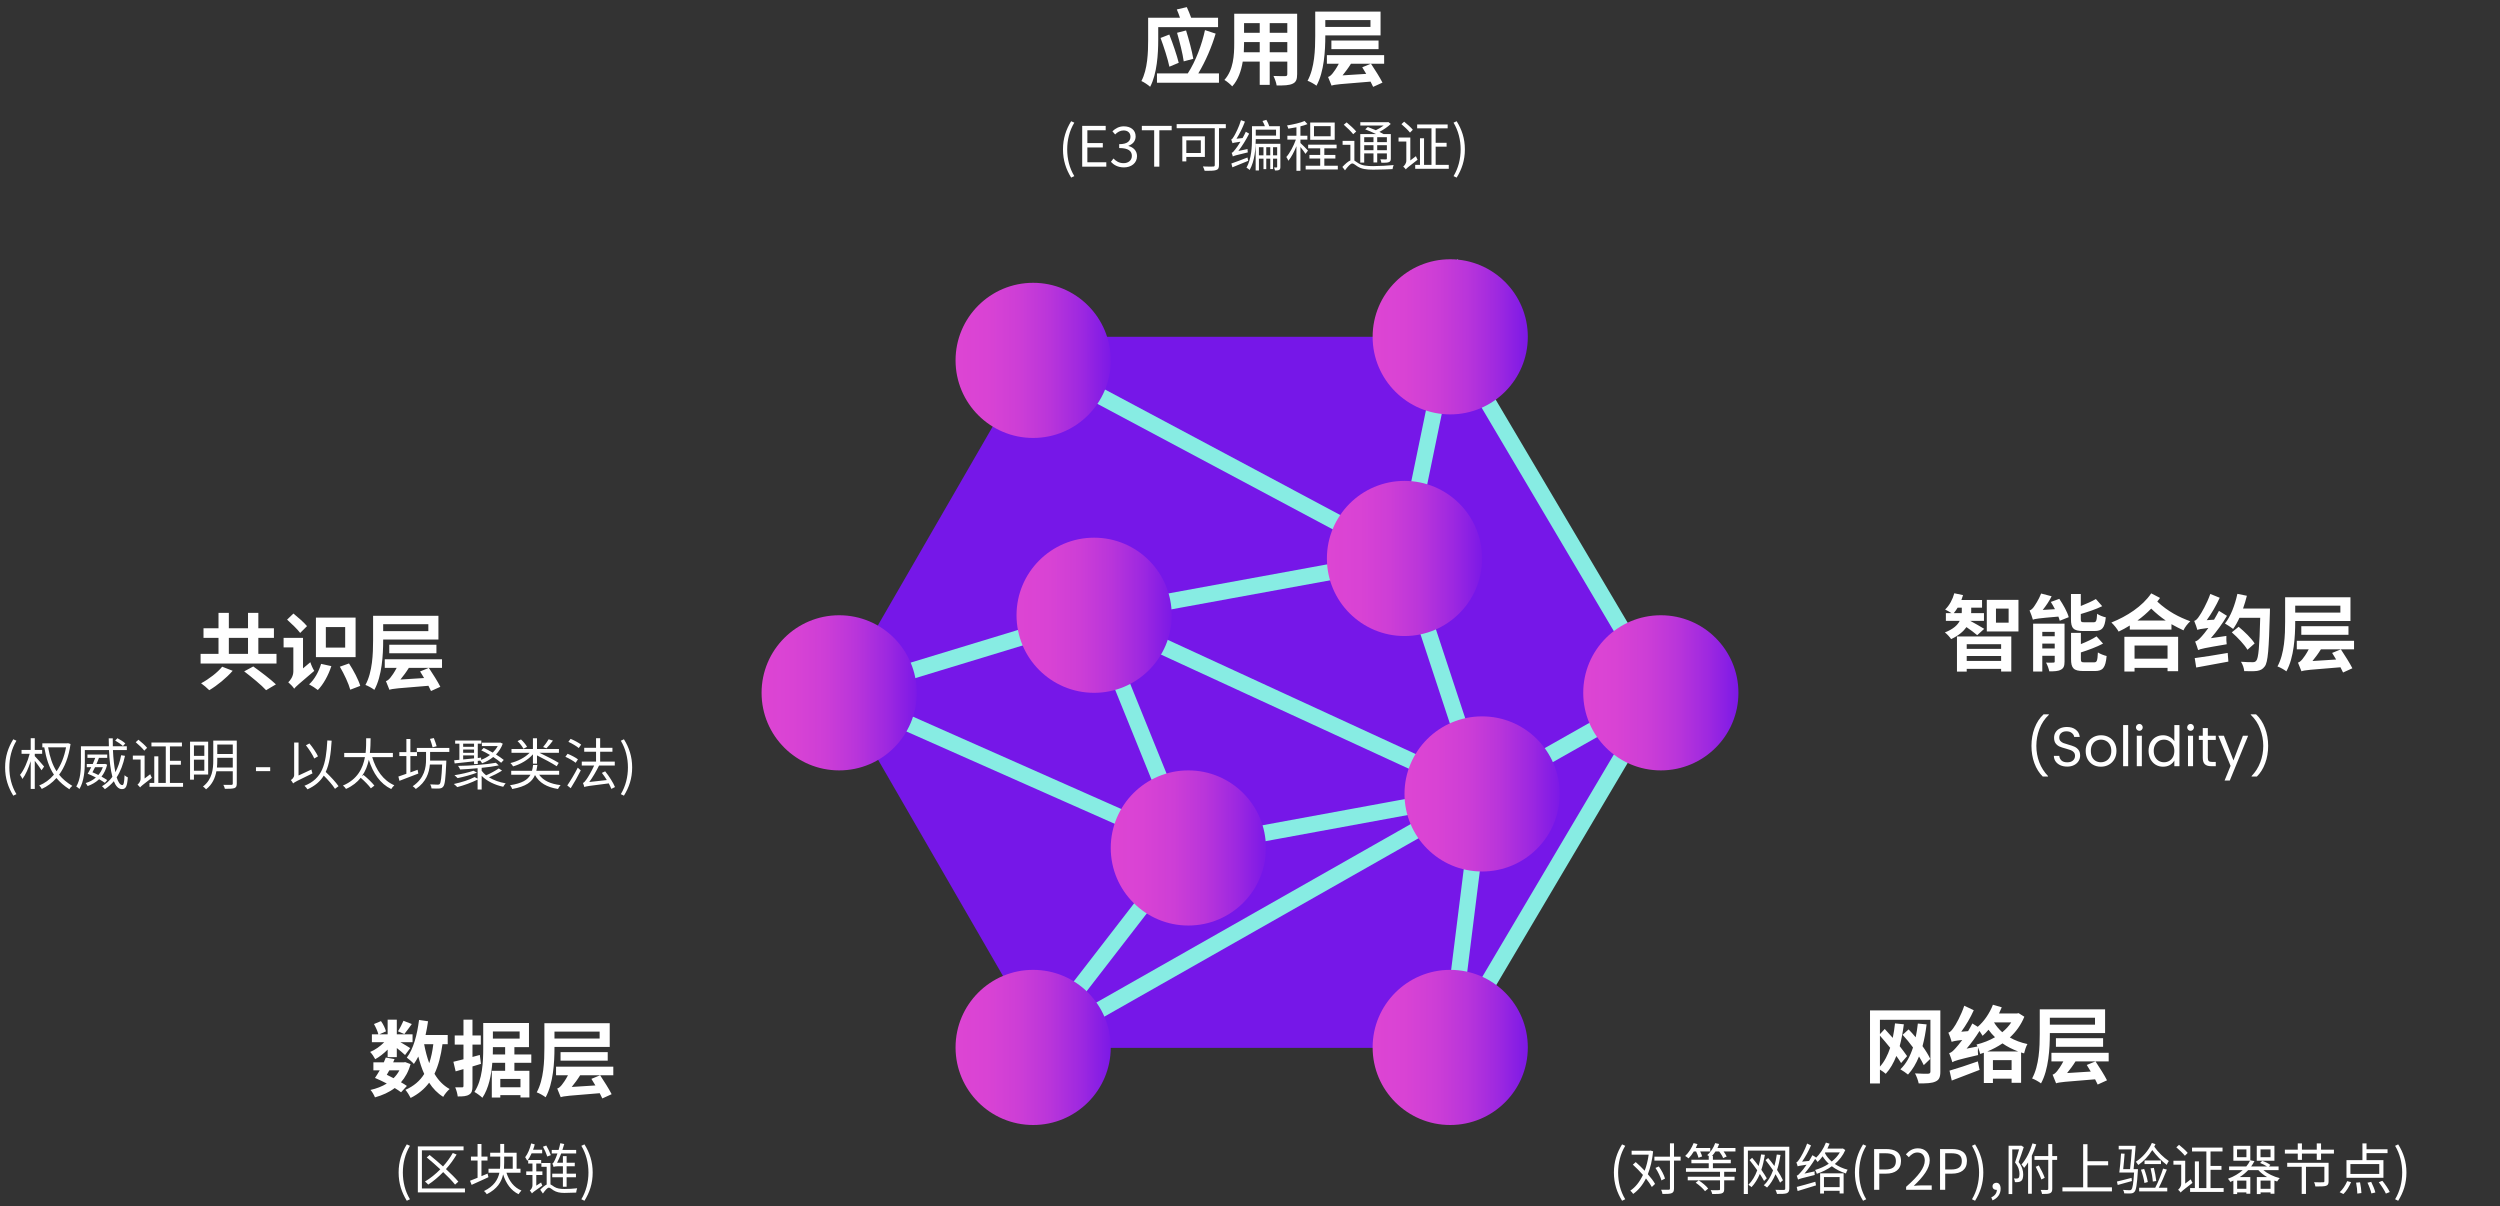 <svg width="1080" height="521" viewBox="0 0 1080 521" fill="none" xmlns="http://www.w3.org/2000/svg">
<rect x="0" y="0" width="1080" height="521" fill="#333333" stroke="none"/>
<g clip-path="url(#clip0)">
<path d="M628.59 145.511H451.23L362.521 299.12L451.23 452.669H628.59L717.3 299.12L628.59 145.511Z" fill="#7617E8"/>
<path d="M717.18 299.598L626.196 145.809V145.211L606.443 240.955L639.963 342.683L472.36 265.489L513.064 366.021L639.963 342.683L717.18 299L626.196 452.789L639.963 342.683L446.023 452.789L513.064 366.021L362.521 299.299L472.66 265.789L606.742 241.254L446.322 155.683" stroke="#87ECE3" stroke-width="7" stroke-miterlimit="10"/>
<path d="M446.322 189.194C464.835 189.194 479.843 174.191 479.843 155.683C479.843 137.176 464.835 122.173 446.322 122.173C427.809 122.173 412.801 137.176 412.801 155.683C412.801 174.191 427.809 189.194 446.322 189.194Z" fill="url(#paint0_linear)"/>
<path d="M362.521 332.81C381.033 332.81 396.041 317.807 396.041 299.299C396.041 280.792 381.033 265.789 362.521 265.789C344.008 265.789 329 280.792 329 299.299C329 317.807 344.008 332.81 362.521 332.81Z" fill="url(#paint1_linear)"/>
<path d="M717.479 332.81C735.992 332.81 751 317.807 751 299.299C751 280.792 735.992 265.789 717.479 265.789C698.967 265.789 683.959 280.792 683.959 299.299C683.959 317.807 698.967 332.81 717.479 332.81Z" fill="url(#paint2_linear)"/>
<path d="M446.322 486C464.835 486 479.843 470.997 479.843 452.49C479.843 433.983 464.835 418.979 446.322 418.979C427.809 418.979 412.801 433.983 412.801 452.49C412.801 470.997 427.809 486 446.322 486Z" fill="url(#paint3_linear)"/>
<path d="M626.495 486C645.008 486 660.016 470.997 660.016 452.49C660.016 433.983 645.008 418.979 626.495 418.979C607.982 418.979 592.974 433.983 592.974 452.49C592.974 470.997 607.982 486 626.495 486Z" fill="url(#paint4_linear)"/>
<path d="M640.262 376.492C658.775 376.492 673.783 361.489 673.783 342.982C673.783 324.475 658.775 309.472 640.262 309.472C621.75 309.472 606.742 324.475 606.742 342.982C606.742 361.489 621.75 376.492 640.262 376.492Z" fill="url(#paint5_linear)"/>
<path d="M472.66 299.299C491.172 299.299 506.18 284.296 506.18 265.789C506.18 247.281 491.172 232.278 472.66 232.278C454.147 232.278 439.139 247.281 439.139 265.789C439.139 284.296 454.147 299.299 472.66 299.299Z" fill="url(#paint6_linear)"/>
<path d="M606.742 274.765C625.255 274.765 640.262 259.762 640.262 241.255C640.262 222.747 625.255 207.744 606.742 207.744C588.229 207.744 573.221 222.747 573.221 241.255C573.221 259.762 588.229 274.765 606.742 274.765Z" fill="url(#paint7_linear)"/>
<path d="M513.363 399.83C531.876 399.83 546.884 384.827 546.884 366.32C546.884 347.813 531.876 332.81 513.363 332.81C494.85 332.81 479.843 347.813 479.843 366.32C479.843 384.827 494.85 399.83 513.363 399.83Z" fill="url(#paint8_linear)"/>
<path d="M626.495 179.021C645.008 179.021 660.016 164.018 660.016 145.51C660.016 127.003 645.008 112 626.495 112C607.982 112 592.974 127.003 592.974 145.51C592.974 164.018 607.982 179.021 626.495 179.021Z" fill="url(#paint9_linear)"/>
</g>
<path d="M500.352 11.716H526.2V7.648H514.572C514.068 6.208 513.348 4.48 512.7 3.076L508.38 4.084C508.848 5.164 509.352 6.424 509.748 7.648H495.996V17.332C495.996 22.516 495.78 29.932 493.08 35.008C494.124 35.44 496.068 36.736 496.86 37.492C499.848 31.912 500.352 23.092 500.352 17.332V11.716ZM515.508 25.396C514.932 21.976 513.6 17.116 512.376 13.156L508.488 14.164C509.604 18.052 510.936 23.2 511.368 26.512L515.508 25.396ZM501.36 16.396C502.8 20.284 504.492 25.468 505.176 28.816L509.208 27.124C508.38 23.776 506.688 18.844 505.14 14.92L501.36 16.396ZM517.668 31.696C520.836 26.44 523.464 20.248 525.156 14.524L520.548 13.012C519.252 19.096 516.624 26.332 513.132 31.696H499.812V35.728H526.596V31.696H517.668ZM548.52 22.588V18.16H556.116V22.588H548.52ZM537.324 22.588C537.396 21.256 537.432 19.96 537.432 18.808V18.16H544.2V22.588H537.324ZM544.2 9.988V14.164H537.432V9.988H544.2ZM556.116 14.164H548.52V9.988H556.116V14.164ZM560.364 5.92H533.184V18.772C533.184 23.812 532.86 30.22 528.936 34.54C529.908 35.044 531.636 36.52 532.32 37.312C534.912 34.504 536.208 30.544 536.856 26.62H544.2V36.664H548.52V26.62H556.116V32.02C556.116 32.668 555.864 32.884 555.18 32.884C554.532 32.884 552.156 32.92 550.14 32.812C550.68 33.928 551.364 35.764 551.508 36.916C554.748 36.952 556.944 36.88 558.42 36.16C559.86 35.512 560.364 34.36 560.364 32.056V5.92ZM592.044 8.656V11.644H572.532V8.656H592.044ZM596.4 15.28V5.02H568.176V15.604C568.176 21.292 567.924 29.356 564.864 34.9C565.944 35.26 567.852 36.34 568.716 37.024C572.028 31.084 572.532 21.832 572.532 15.604V15.28H596.4ZM595.536 21.22V17.512H575.16V21.22H595.536ZM597.948 23.812H573.216V27.52H578.364C577.356 29.464 576.168 31.156 575.664 31.732C574.98 32.56 574.332 33.1 573.72 33.244C574.188 34.324 574.944 36.232 575.232 36.988C576.636 36.484 578.58 36.34 592.08 35.26C592.512 36.124 592.908 36.88 593.196 37.528L597.228 35.692C596.184 33.568 593.916 30.04 592.26 27.52L588.48 29.068C589.02 29.896 589.632 30.904 590.208 31.912L579.984 32.56C581.244 31.012 582.54 29.284 583.62 27.52H597.948V23.812Z" fill="white"/>
<path d="M844.04 264.86C844.616 264.176 845.192 263.384 845.696 262.52H847.496V264.068C847.496 264.32 847.496 264.572 847.46 264.86H844.04ZM857.18 271.664C856.244 271.052 852.644 269 851.132 268.208H857.072V264.86H851.528C851.564 264.608 851.564 264.392 851.564 264.14V262.52H856.244V259.208H847.316C847.604 258.488 847.82 257.768 848.036 257.084L844.256 256.292C843.536 258.956 842.132 261.584 840.296 263.312C841.016 263.672 842.168 264.32 843.032 264.86H840.62V268.208H846.596C845.696 270.008 843.86 271.772 840.188 273.212C841.124 273.896 842.312 275.228 842.888 276.092C846.128 274.58 848.216 272.744 849.512 270.908C851.132 272.024 853.148 273.5 854.156 274.4L857.18 271.664ZM864.488 278.288V280.304H849.62V278.288H864.488ZM849.62 285.524V283.4H864.488V285.524H849.62ZM845.408 290.132H849.62V288.944H864.488V290.096H868.88V274.94H845.408V290.132ZM867.728 269H862.256V262.916H867.728V269ZM858.296 259.136V272.78H871.976V259.136H858.296ZM882.272 280.124V278.036H887.636V280.124H882.272ZM887.636 272.96V274.868H882.272V272.96H887.636ZM891.884 269.432H878.312V290.096H882.272V283.292H887.636V285.704C887.636 286.136 887.492 286.244 887.06 286.244C886.592 286.28 885.188 286.316 883.892 286.244C884.468 287.252 885.08 288.908 885.296 290.024C887.42 290.024 889.112 289.988 890.3 289.304C891.524 288.692 891.884 287.648 891.884 285.776V269.432ZM885.944 260.036C886.556 261.008 887.204 262.088 887.744 263.168L882.452 263.492C883.856 261.764 885.296 259.64 886.304 257.588L881.768 256.4C880.76 259.064 879.032 261.584 878.528 262.304C877.916 263.096 877.34 263.564 876.764 263.708C877.268 264.824 877.988 266.84 878.204 267.704C879.104 267.344 880.544 267.092 889.22 266.372C889.472 267.02 889.688 267.632 889.796 268.172L893.684 266.624C893.108 264.356 891.272 261.152 889.616 258.704L885.944 260.036ZM904.808 272.6C908.084 272.6 909.236 271.304 909.704 266.696C908.516 266.444 906.824 265.796 905.96 265.148C905.78 268.28 905.564 268.82 904.376 268.82H900.488C899.12 268.82 898.904 268.676 898.904 267.38V265.256C902.036 264.32 905.456 263.204 908.156 261.872L905.42 258.776C903.764 259.748 901.352 260.828 898.904 261.8V256.616H894.656V267.452C894.656 271.376 895.7 272.6 899.876 272.6H904.808ZM900.596 286.136C899.192 286.136 898.94 285.956 898.94 284.696V281.852C902.216 280.808 905.744 279.512 908.516 278.036L905.708 274.904C903.98 276.056 901.496 277.244 898.94 278.252V273.392H894.692V284.696C894.692 288.62 895.772 289.88 899.984 289.88H905.024C908.444 289.88 909.596 288.44 910.064 283.4C908.876 283.112 907.184 282.464 906.284 281.852C906.104 285.452 905.888 286.136 904.628 286.136H900.596ZM936.38 278.864V284.552H922.124V278.864H936.38ZM917.732 290.096H922.124V288.512H936.38V289.952H940.952V275.084H917.732V290.096ZM923.384 268.064C925.508 266.516 927.488 264.824 929.324 262.916C931.448 265.004 933.536 266.66 935.588 268.064H923.384ZM929.324 256.328C925.544 261.944 918.74 266.3 912.116 268.928C913.304 270.008 914.564 271.628 915.248 272.852C916.868 272.096 918.488 271.196 920.072 270.224V271.988H938.072V269.648C939.764 270.62 941.528 271.484 943.256 272.312C943.832 270.98 945.092 269.396 946.208 268.388C941.348 266.624 936.56 264.176 931.952 259.892C932.348 259.388 932.744 258.848 933.14 258.308L929.324 256.328ZM955.1 275.696C957.62 272.78 960.104 269.396 962.048 266.048L958.592 263.888C957.944 265.148 957.188 266.444 956.468 267.704L953.3 267.92C955.388 265.04 957.404 261.584 958.916 258.236L954.848 256.58C953.408 260.72 950.924 265.004 950.096 266.12C949.34 267.308 948.656 268.028 947.9 268.244C948.368 269.324 949.052 271.304 949.268 272.132C949.808 271.88 950.708 271.664 954.02 271.268C952.796 272.996 951.716 274.292 951.176 274.868C950.024 276.164 949.196 276.92 948.296 277.136C948.728 278.18 949.376 280.088 949.592 280.844C950.6 280.304 952.148 279.98 961.94 278.324C961.796 277.46 961.724 275.876 961.796 274.724L955.1 275.696ZM948.764 288.368C952.652 287.648 957.764 286.748 962.66 285.812L962.372 282.068C957.188 282.968 951.752 283.832 948.116 284.3L948.764 288.368ZM974 277.964C972.668 275.804 969.608 272.852 967.088 270.764L964.136 273.176C966.692 275.408 969.644 278.54 970.904 280.7L974 277.964ZM968.996 262.88C969.644 261.08 970.184 259.208 970.652 257.372L966.548 256.544C965.504 261.368 963.632 266.336 961.184 269.36C962.156 269.9 963.92 271.088 964.712 271.7C965.684 270.368 966.62 268.712 967.448 266.876H976.412C976.088 279.188 975.692 284.372 974.684 285.452C974.288 285.92 973.892 286.064 973.208 286.064C972.272 286.064 970.328 286.064 968.096 285.884C968.852 287 969.428 288.764 969.5 289.916C971.516 289.988 973.712 290.024 975.008 289.844C976.448 289.592 977.42 289.196 978.392 287.864C979.76 286.028 980.156 280.52 980.588 264.86C980.588 264.356 980.624 262.88 980.624 262.88H968.996ZM1011.04 261.656V264.644H991.532V261.656H1011.04ZM1015.4 268.28V258.02H987.176V268.604C987.176 274.292 986.924 282.356 983.864 287.9C984.944 288.26 986.852 289.34 987.716 290.024C991.028 284.084 991.532 274.832 991.532 268.604V268.28H1015.4ZM1014.54 274.22V270.512H994.16V274.22H1014.54ZM1016.95 276.812H992.216V280.52H997.364C996.356 282.464 995.168 284.156 994.664 284.732C993.98 285.56 993.332 286.1 992.72 286.244C993.188 287.324 993.944 289.232 994.232 289.988C995.636 289.484 997.58 289.34 1011.08 288.26C1011.51 289.124 1011.91 289.88 1012.2 290.528L1016.23 288.692C1015.18 286.568 1012.92 283.04 1011.26 280.52L1007.48 282.068C1008.02 282.896 1008.63 283.904 1009.21 284.912L998.984 285.56C1000.24 284.012 1001.54 282.284 1002.62 280.52H1016.95V276.812Z" fill="white"/>
<path d="M95.98 288.016C94.072 290.428 90.256 293.38 86.872 295.18C87.88 295.864 89.464 297.232 90.4 298.168C93.856 296.116 97.816 292.876 100.516 289.78L95.98 288.016ZM105.484 290.032C108.688 292.48 112.972 295.972 114.952 298.168L119.2 295.648C116.932 293.452 112.468 290.104 109.408 287.908L105.484 290.032ZM98.86 275.56H107.14V282.472H98.86V275.56ZM111.604 282.472V275.56H118.336V271.42H111.604V264.76H107.14V271.42H98.86V264.76H94.396V271.42H87.916V275.56H94.396V282.472H86.656V286.648H119.452V282.472H111.604ZM149.116 279.772H140.764V270.88H149.116V279.772ZM153.616 266.812H136.48V283.876H153.616V266.812ZM132.628 270.484C131.368 268.936 128.74 266.668 126.76 265.048L124.024 267.676C125.932 269.404 128.524 271.852 129.676 273.436L132.628 270.484ZM130.9 288.736V275.56H122.512V279.664H126.724V290.032C126.724 292.228 125.392 293.956 124.528 294.748C125.212 295.324 126.616 296.692 127.084 297.52C127.768 296.62 128.956 295.612 135.76 289.816C135.22 288.988 134.428 287.296 134.068 286.072L130.9 288.736ZM138.712 286.792C137.704 290.176 135.868 293.524 133.528 295.648C134.608 296.188 136.48 297.412 137.308 298.096C139.684 295.648 141.844 291.76 143.14 287.764L138.712 286.792ZM146.812 288.016C148.684 291.184 150.628 295.36 151.312 297.952L155.632 296.296C154.876 293.668 152.752 289.636 150.772 286.612L146.812 288.016ZM185.044 269.656V272.644H165.532V269.656H185.044ZM189.4 276.28V266.02H161.176V276.604C161.176 282.292 160.924 290.356 157.864 295.9C158.944 296.26 160.852 297.34 161.716 298.024C165.028 292.084 165.532 282.832 165.532 276.604V276.28H189.4ZM188.536 282.22V278.512H168.16V282.22H188.536ZM190.948 284.812H166.216V288.52H171.364C170.356 290.464 169.168 292.156 168.664 292.732C167.98 293.56 167.332 294.1 166.72 294.244C167.188 295.324 167.944 297.232 168.232 297.988C169.636 297.484 171.58 297.34 185.08 296.26C185.512 297.124 185.908 297.88 186.196 298.528L190.228 296.692C189.184 294.568 186.916 291.04 185.26 288.52L181.48 290.068C182.02 290.896 182.632 291.904 183.208 292.912L172.984 293.56C174.244 292.012 175.54 290.284 176.62 288.52H190.948V284.812Z" fill="white"/>
<path d="M174.3 440.976C173.724 442.308 172.752 444.252 171.924 445.512L174.66 446.736C175.596 445.62 176.712 444 177.9 442.38L174.3 440.976ZM167.46 456.672H171.42V452.748C172.788 453.828 174.192 455.016 174.984 455.772L177.216 452.784C176.604 452.352 174.588 451.164 172.968 450.228H178.224V446.844H171.42V440.508H167.46V446.844H163.824L166.74 445.548C166.452 444.324 165.552 442.452 164.58 441.12L161.556 442.38C162.348 443.784 163.176 445.62 163.464 446.844H160.656V450.228H165.984C164.292 451.992 162.024 453.576 159.9 454.44C160.692 455.232 161.628 456.636 162.096 457.572C163.896 456.6 165.804 455.088 167.46 453.432V456.672ZM172.536 462.396C171.888 463.656 171.024 464.772 170.016 465.78C169.08 465.276 168.072 464.772 167.1 464.304C167.46 463.728 167.82 463.08 168.18 462.396H172.536ZM175.776 469.128C175.056 468.624 174.192 468.084 173.22 467.544C175.056 465.456 176.496 462.864 177.36 459.696L175.056 458.832L174.408 458.94H169.836C170.052 458.472 170.268 458.004 170.448 457.536L166.668 456.852C166.416 457.536 166.128 458.22 165.804 458.94H161.304V462.396H164.04C163.32 463.62 162.636 464.736 161.988 465.672C163.608 466.356 165.408 467.184 167.1 468.084C165.048 469.344 162.636 470.28 160.044 470.856C160.764 471.576 161.592 473.088 161.988 474.06C165.228 473.16 168.108 471.864 170.52 470.028C171.6 470.676 172.536 471.324 173.256 471.864L175.776 469.128ZM187.188 451.092C186.828 454.152 186.252 456.852 185.424 459.3C184.488 456.744 183.768 453.972 183.228 451.092H187.188ZM193.416 451.092V447.132H183.84C184.272 445.224 184.632 443.208 184.92 441.192L181.032 440.616C180.204 447.024 178.62 453.144 175.74 456.888C176.604 457.5 178.224 458.904 178.8 459.624C179.484 458.652 180.132 457.572 180.708 456.42C181.428 459.156 182.22 461.676 183.264 463.944C181.428 466.932 178.764 469.2 175.128 470.82C175.884 471.648 177 473.448 177.396 474.312C180.744 472.62 183.336 470.46 185.388 467.724C187.008 470.244 188.988 472.296 191.472 473.844C192.048 472.764 193.308 471.216 194.244 470.46C191.544 468.984 189.348 466.716 187.692 463.872C189.384 460.344 190.464 456.132 191.148 451.092H193.416ZM207.276 455.736L204.108 456.6V451.272H207.708V447.312H204.108V440.508H200.22V447.312H196.44V451.272H200.22V457.608C198.564 458.04 197.124 458.4 195.864 458.688L196.836 462.828L200.22 461.856V469.128C200.22 469.596 200.04 469.74 199.608 469.74C199.176 469.776 197.952 469.776 196.656 469.74C197.16 470.856 197.628 472.62 197.736 473.664C200.04 473.7 201.624 473.556 202.704 472.836C203.784 472.188 204.108 471.144 204.108 469.164V460.704C205.332 460.344 206.592 459.948 207.78 459.588L207.276 455.736ZM212.892 455.52C212.928 454.584 212.928 453.756 212.928 452.928V452.352H218.22V455.52H212.892ZM224.484 445.584V448.68H212.928V445.584H224.484ZM224.844 469.704H216.132V466.104H224.844V469.704ZM229.524 459.12V455.52H222.216V452.352H228.516V441.948H208.752V452.928C208.752 458.544 208.464 466.428 204.936 471.72C205.836 472.188 207.636 473.484 208.392 474.24C211.128 470.172 212.28 464.376 212.676 459.12H218.22V462.576H212.46V474.132H216.132V473.088H224.844V474.096H228.696V462.576H222.216V459.12H229.524ZM259.044 445.656V448.644H239.532V445.656H259.044ZM263.4 452.28V442.02H235.176V452.604C235.176 458.292 234.924 466.356 231.864 471.9C232.944 472.26 234.852 473.34 235.716 474.024C239.028 468.084 239.532 458.832 239.532 452.604V452.28H263.4ZM262.536 458.22V454.512H242.16V458.22H262.536ZM264.948 460.812H240.216V464.52H245.364C244.356 466.464 243.168 468.156 242.664 468.732C241.98 469.56 241.332 470.1 240.72 470.244C241.188 471.324 241.944 473.232 242.232 473.988C243.636 473.484 245.58 473.34 259.08 472.26C259.512 473.124 259.908 473.88 260.196 474.528L264.228 472.692C263.184 470.568 260.916 467.04 259.26 464.52L255.48 466.068C256.02 466.896 256.632 467.904 257.208 468.912L246.984 469.56C248.244 468.012 249.54 466.284 250.62 464.52H264.948V460.812Z" fill="white"/>
<path d="M833.872 457.44C833.116 455.82 831.928 453.876 830.524 451.932C831.316 449.016 831.892 445.884 832.288 442.536L828.508 442.176C828.292 444.228 827.968 446.208 827.572 448.116C826.564 446.892 825.52 445.74 824.512 444.696L821.92 447.036C823.468 448.692 825.016 450.6 826.42 452.508C825.16 456.396 823.432 459.6 820.948 461.94C821.812 462.408 823.54 463.596 824.26 464.208C826.204 462.12 827.788 459.456 829.012 456.396C829.84 457.764 830.56 459.024 831.064 460.14L833.872 457.44ZM812.128 447.396C813.568 448.98 815.08 450.852 816.556 452.652C815.476 455.892 814.036 458.7 812.128 460.788V447.396ZM838.228 436.488H807.844V468.06H812.128V462.084C813.064 462.624 814.144 463.416 814.648 463.884C816.556 461.832 818.032 459.204 819.22 456.18C820.048 457.332 820.768 458.376 821.272 459.24L823.864 456.252C823.036 455.064 821.92 453.516 820.66 451.932C821.416 449.052 822.028 445.884 822.46 442.5L818.644 442.104C818.392 444.264 818.104 446.388 817.672 448.368C816.52 447.036 815.332 445.704 814.216 444.516L812.128 446.748V440.556H833.944V462.876C833.944 463.56 833.656 463.812 832.9 463.848C832.18 463.848 829.552 463.884 827.284 463.704C827.932 464.856 828.652 466.836 828.868 468.024C832.288 468.06 834.592 467.952 836.104 467.232C837.688 466.548 838.228 465.36 838.228 462.948V436.488ZM843.16 466.8C846.652 465.432 851.044 463.812 855.184 462.192L854.428 458.52C849.928 460.104 845.248 461.652 842.188 462.516L843.16 466.8ZM858.496 454.236C860.8 453.3 862.996 452.148 865.084 450.744C867.064 452.148 869.404 453.3 871.852 454.236H858.496ZM860.944 462.228V457.98H869.008V462.228H860.944ZM849.568 453.012C851.584 450.672 853.492 448.044 855.148 445.38C855.688 446.172 856.192 446.964 856.48 447.468C857.38 446.676 858.244 445.812 859.036 444.84C859.864 445.992 860.8 447.072 861.844 448.08C859.432 449.484 856.696 450.528 853.852 451.248C853.996 451.464 854.14 451.752 854.284 452.076L849.568 453.012ZM868.864 441.672C867.82 443.256 866.524 444.66 864.976 445.92C863.536 444.66 862.348 443.22 861.412 441.672H868.864ZM872.032 437.676L871.312 437.82H863.572C864.004 436.92 864.4 436.02 864.76 435.156L860.944 434.04C859.54 437.712 857.092 441.276 854.392 443.58L852.052 442.14C851.512 443.22 850.864 444.372 850.216 445.452L847.264 445.704C849.28 442.932 851.26 439.62 852.664 436.416L848.56 434.472C847.228 438.576 844.78 442.932 843.952 443.976C843.16 445.128 842.512 445.884 841.684 446.1C842.224 447.216 842.908 449.304 843.124 450.096C843.7 449.844 844.6 449.592 847.696 449.268C846.472 450.888 845.428 452.184 844.924 452.688C843.772 453.984 842.98 454.74 842.044 454.956C842.512 456.072 843.196 458.052 843.412 458.88C844.348 458.268 845.86 457.8 854.536 455.784C854.428 454.992 854.392 453.624 854.5 452.508C854.896 453.444 855.256 454.56 855.436 455.316C855.94 455.136 856.48 454.992 857.02 454.776V467.844H860.944V465.972H869.008V467.772H873.112V454.668C873.544 454.812 873.976 454.956 874.408 455.064C874.66 453.912 875.236 452.076 875.848 451.032C873.04 450.42 870.484 449.484 868.252 448.188C870.916 445.74 873.076 442.752 874.516 439.224L872.032 437.676ZM905.044 439.656V442.644H885.532V439.656H905.044ZM909.4 446.28V436.02H881.176V446.604C881.176 452.292 880.924 460.356 877.864 465.9C878.944 466.26 880.852 467.34 881.716 468.024C885.028 462.084 885.532 452.832 885.532 446.604V446.28H909.4ZM908.536 452.22V448.512H888.16V452.22H908.536ZM910.948 454.812H886.216V458.52H891.364C890.356 460.464 889.168 462.156 888.664 462.732C887.98 463.56 887.332 464.1 886.72 464.244C887.188 465.324 887.944 467.232 888.232 467.988C889.636 467.484 891.58 467.34 905.08 466.26C905.512 467.124 905.908 467.88 906.196 468.528L910.228 466.692C909.184 464.568 906.916 461.04 905.26 458.52L901.48 460.068C902.02 460.896 902.632 461.904 903.208 462.912L892.984 463.56C894.244 462.012 895.54 460.284 896.62 458.52H910.948V454.812Z" fill="white"/>
<path d="M462.736 76.728L464.104 76.08C462.016 72.672 461.032 68.616 461.032 64.536C461.032 60.456 462.016 56.424 464.104 52.992L462.736 52.368C460.528 55.944 459.208 59.832 459.208 64.536C459.208 69.264 460.528 73.128 462.736 76.728ZM467.509 72H477.925V70.104H469.741V63.696H476.413V61.8H469.741V56.28H477.661V54.384H467.509V72ZM485.555 72.312C488.675 72.312 491.195 70.488 491.195 67.44C491.195 65.088 489.539 63.576 487.475 63.072V62.976C489.323 62.304 490.595 60.984 490.595 58.92C490.595 56.136 488.435 54.576 485.483 54.576C483.443 54.576 481.883 55.464 480.563 56.712L481.739 58.08C482.723 57.072 483.971 56.352 485.387 56.352C487.211 56.352 488.363 57.408 488.363 59.064C488.363 60.864 487.115 62.28 483.491 62.28V63.96C487.547 63.96 488.963 65.304 488.963 67.344C488.963 69.264 487.475 70.488 485.387 70.488C483.395 70.488 482.051 69.552 481.019 68.472L479.915 69.912C481.067 71.16 482.795 72.312 485.555 72.312ZM498.603 72H500.835V56.28H506.163V54.384H493.275V56.28H498.603V72ZM518.754 60.624V66.096H512.49V60.624H518.754ZM520.506 67.8V58.896H510.762V69.72H512.49V67.8H520.506ZM529.554 53.616H508.314V55.392H524.778V71.256C524.778 71.76 524.61 71.928 524.082 71.952C523.53 71.976 521.562 72 519.642 71.904C519.93 72.408 520.29 73.296 520.41 73.8C522.762 73.8 524.418 73.8 525.378 73.464C526.29 73.2 526.602 72.552 526.602 71.28V55.392H529.554V53.616ZM534.978 65.208C536.658 63.024 538.314 60.36 539.634 57.744L538.194 56.904C537.786 57.84 537.282 58.776 536.802 59.64L534.162 59.928C535.506 57.84 536.826 55.152 537.81 52.536L536.106 51.912C535.266 54.84 533.634 57.96 533.154 58.752C532.674 59.568 532.29 60.168 531.882 60.264C532.074 60.696 532.362 61.536 532.458 61.872C532.77 61.704 533.322 61.584 535.89 61.224C534.954 62.76 534.114 63.96 533.73 64.416C533.058 65.304 532.53 65.928 532.074 66.024C532.266 66.456 532.506 67.248 532.578 67.584C533.034 67.32 533.778 67.056 539.058 65.832C538.986 65.496 538.938 64.872 538.938 64.392L534.978 65.208ZM538.914 68.04C536.298 69.048 533.682 70.056 531.954 70.632L532.386 72.288C534.33 71.496 536.826 70.464 539.226 69.48L538.914 68.04ZM551.25 56.016V58.584H542.49V56.016H551.25ZM552.906 60.096V54.504H548.322C548.082 53.712 547.578 52.608 547.074 51.768L545.394 52.272C545.778 52.944 546.162 53.784 546.426 54.504H540.858V59.688C540.858 63.336 540.642 68.616 538.482 72.432C538.866 72.624 539.562 73.128 539.85 73.44C542.058 69.576 542.466 63.984 542.49 60.096H552.906ZM549.954 67.104V63.6H551.73V67.104H549.954ZM547.026 67.104V63.6H548.754V67.104H547.026ZM543.858 67.104V63.6H545.826V67.104H543.858ZM551.73 62.112V62.136H542.442V73.632H543.858V68.544H545.826V73.056H547.026V68.544H548.754V73.032H549.954V68.544H551.73V72.096C551.73 72.288 551.658 72.336 551.49 72.336H550.362C550.53 72.696 550.722 73.272 550.794 73.656C551.61 73.656 552.186 73.632 552.594 73.392C553.026 73.152 553.122 72.768 553.122 72.12V62.112H551.73ZM574.842 58.872H567.642V54.48H574.842V58.872ZM576.594 52.92H566.01V60.408H576.594V52.92ZM565.05 65.064C564.57 64.512 562.53 62.4 561.786 61.776V60.312H564.786V58.632H561.786V54.576C562.914 54.312 563.97 53.976 564.834 53.616L563.586 52.272C561.834 53.064 558.69 53.76 556.002 54.192C556.218 54.6 556.458 55.176 556.554 55.584C557.658 55.416 558.882 55.224 560.058 54.984V58.632H556.146V60.312H559.818C558.858 63.048 557.202 66.144 555.69 67.824C555.978 68.256 556.41 68.952 556.578 69.456C557.802 67.992 559.074 65.592 560.058 63.168V73.776H561.786V63.504C562.602 64.488 563.586 65.808 563.97 66.48L565.05 65.064ZM572.106 71.592V68.496H576.882V66.936H572.106V64.08H577.41V62.496H565.122V64.08H570.33V66.936H565.674V68.496H570.33V71.592H564.042V73.2H577.938V71.592H572.106ZM593.346 59.28V61.392H589.338V59.28H593.346ZM599.13 59.28V61.392H594.954V59.28H599.13ZM594.954 64.896V62.712H599.13V64.896H594.954ZM589.338 64.896V62.712H593.346V64.896H589.338ZM589.338 66.264H593.346V70.176H594.954V66.264H599.13V68.448C599.13 68.76 599.034 68.856 598.722 68.856C598.434 68.856 597.426 68.88 596.298 68.832C596.514 69.264 596.706 69.864 596.778 70.32C598.386 70.32 599.394 70.296 600.018 70.032C600.642 69.768 600.834 69.36 600.834 68.472V57.912H597.69C597.21 57.624 596.586 57.288 595.914 56.976C597.69 56.04 599.514 54.792 600.81 53.544L599.73 52.704L599.37 52.8H587.658V54.216H597.762C596.778 54.936 595.554 55.704 594.378 56.256C593.202 55.752 591.954 55.248 590.898 54.864L589.77 55.872C591.234 56.424 592.986 57.192 594.45 57.912H587.634V70.248H589.338V66.264ZM585.882 56.808C585.018 55.728 583.17 54.048 581.754 52.872L580.506 53.88C581.946 55.128 583.746 56.88 584.586 57.984L585.882 56.808ZM585.09 60.864H580.002V62.544H583.362V69.312C582.33 69.744 581.13 70.824 579.906 72.12L581.034 73.584C582.234 71.976 583.41 70.608 584.226 70.608C584.778 70.608 585.618 71.4 586.554 71.976C588.258 73.008 590.226 73.296 593.178 73.296C595.746 73.296 599.922 73.152 601.578 73.056C601.626 72.552 601.866 71.76 602.058 71.304C599.61 71.544 596.01 71.76 593.226 71.76C590.562 71.76 588.522 71.568 586.938 70.584C586.074 70.08 585.57 69.624 585.09 69.36V60.864ZM610.338 56.064C609.57 55.08 607.89 53.592 606.594 52.56L605.418 53.64C606.714 54.72 608.346 56.28 609.114 57.288L610.338 56.064ZM609.258 69.312V59.424H604.17V61.128H607.53V69.408C607.53 70.656 606.666 71.568 606.186 71.976C606.522 72.216 607.074 72.84 607.314 73.176C607.65 72.696 608.298 72.168 612.402 69C612.186 68.64 611.85 67.944 611.682 67.464L609.258 69.312ZM620.202 71.232V63.36H624.93V61.68H620.202V55.44H625.386V53.76H612.21V55.44H618.402V71.232H615.186V59.736H613.434V71.232H611.37V72.912H625.866V71.232H620.202ZM629.274 76.728C631.506 73.128 632.826 69.264 632.826 64.536C632.826 59.832 631.506 55.944 629.274 52.368L627.93 52.992C629.994 56.424 631.002 60.456 631.002 64.536C631.002 68.616 629.994 72.672 627.93 76.08L629.274 76.728Z" fill="white"/>
<path d="M5.736 343.728L7.104 343.08C5.016 339.672 4.032 335.616 4.032 331.536C4.032 327.456 5.016 323.424 7.104 319.992L5.736 319.368C3.528 322.944 2.208 326.832 2.208 331.536C2.208 336.264 3.528 340.128 5.736 343.728ZM19.053 331.152C18.477 330.456 15.813 327.408 15.021 326.64V325.656H18.213V323.976H15.021V318.912H13.269V323.976H9.309V325.656H12.813C11.973 328.968 10.317 332.76 8.661 334.752C8.997 335.208 9.477 335.976 9.693 336.504C11.037 334.752 12.333 331.824 13.269 328.824V340.824H15.021V328.656C16.053 330 17.421 331.872 17.949 332.76L19.053 331.152ZM28.533 322.848C27.765 327.024 26.325 330.48 24.429 333.192C22.653 330.432 21.549 327.12 20.781 322.848H28.533ZM29.373 321.048L29.061 321.12H18.285V322.848H19.125C19.989 327.768 21.213 331.536 23.301 334.656C21.477 336.816 19.293 338.376 16.941 339.336C17.325 339.672 17.829 340.368 18.045 340.824C20.397 339.744 22.557 338.184 24.381 336.096C25.845 337.896 27.669 339.48 29.973 340.968C30.237 340.44 30.789 339.84 31.245 339.504C28.845 338.04 26.997 336.504 25.533 334.68C27.933 331.416 29.685 327.048 30.477 321.408L29.373 321.048ZM54.141 321.168C53.421 320.472 51.933 319.512 50.733 318.912L49.749 319.92C50.949 320.592 52.413 321.6 53.109 322.296L54.141 321.168ZM44.421 331.44C43.965 332.736 43.317 333.864 42.477 334.8C41.661 334.368 40.773 333.984 39.933 333.624C40.293 332.976 40.677 332.208 41.061 331.44H44.421ZM46.317 336.984C45.645 336.528 44.781 336.024 43.845 335.496C44.925 334.128 45.789 332.424 46.293 330.336L45.357 329.976L45.069 330.048H41.685C42.093 329.16 42.429 328.248 42.741 327.408H46.317V325.944H37.773V327.408H41.133C40.821 328.248 40.461 329.16 40.077 330.048H37.485V331.44H39.405C38.901 332.496 38.349 333.48 37.869 334.248C39.021 334.68 40.245 335.28 41.421 335.88C40.173 337.008 38.613 337.8 37.005 338.28C37.269 338.616 37.677 339.168 37.869 339.576C39.717 338.928 41.397 337.968 42.813 336.624C43.773 337.176 44.637 337.704 45.309 338.184L46.317 336.984ZM52.341 326.256C51.789 329.064 50.973 331.512 49.845 333.6C49.317 331.032 48.957 327.768 48.789 324.024H54.789V322.392H48.741C48.717 321.288 48.717 320.136 48.717 318.96H46.965C46.965 320.112 46.989 321.264 47.037 322.392H34.965V329.232C34.965 332.4 34.797 336.696 32.949 339.792C33.309 339.96 34.029 340.512 34.317 340.848C36.309 337.56 36.645 332.664 36.645 329.232V324.024H47.085C47.277 328.536 47.757 332.616 48.549 335.592C47.349 337.248 45.837 338.592 44.061 339.648C44.421 339.936 45.045 340.584 45.309 340.92C46.773 339.96 48.069 338.808 49.173 337.488C50.037 339.624 51.165 340.896 52.677 340.896C54.381 340.896 54.933 339.744 55.221 335.832C54.765 335.64 54.189 335.28 53.805 334.896C53.685 337.92 53.421 339.168 52.869 339.168C51.909 339.168 51.069 337.944 50.397 335.808C52.053 333.288 53.205 330.216 53.997 326.52L52.341 326.256ZM63.549 323.064C62.781 322.08 61.101 320.592 59.805 319.56L58.629 320.64C59.925 321.72 61.557 323.28 62.325 324.288L63.549 323.064ZM62.469 336.312V326.424H57.381V328.128H60.741V336.408C60.741 337.656 59.877 338.568 59.397 338.976C59.733 339.216 60.285 339.84 60.525 340.176C60.861 339.696 61.509 339.168 65.613 336C65.397 335.64 65.061 334.944 64.893 334.464L62.469 336.312ZM73.413 338.232V330.36H78.141V328.68H73.413V322.44H78.597V320.76H65.421V322.44H71.613V338.232H68.397V326.736H66.645V338.232H64.581V339.912H79.077V338.232H73.413ZM88.269 322.008V326.544H83.781V322.008H88.269ZM83.781 332.952V328.176H88.269V332.952H83.781ZM89.925 334.608V320.4H82.101V336.816H83.781V334.608H89.925ZM93.717 331.56C93.837 330.48 93.861 329.424 93.861 328.44V327.36H100.557V331.56H93.717ZM100.557 321.624V325.728H93.861V321.624H100.557ZM102.285 319.944H92.133V328.44C92.133 332.16 91.725 336.672 87.693 339.768C88.053 340.008 88.725 340.608 89.013 340.992C91.725 338.904 92.949 336.048 93.477 333.192H100.557V338.472C100.557 338.904 100.389 339.048 99.933 339.072C99.549 339.072 98.037 339.096 96.477 339.048C96.765 339.504 97.053 340.296 97.149 340.776C99.189 340.776 100.509 340.728 101.277 340.464C102.045 340.152 102.285 339.6 102.285 338.472V319.944ZM110.581 333.12H116.725V331.44H110.581V333.12ZM137.372 326.736C136.652 325.176 135.092 322.872 133.676 321.168L132.164 321.96C133.556 323.712 135.092 326.136 135.764 327.672L137.372 326.736ZM128.972 335.016V320.784H127.076V334.824C127.076 335.928 126.14 336.696 125.636 336.984C125.948 337.32 126.476 338.04 126.62 338.448C127.22 337.92 128.084 337.416 134.996 334.104C134.852 333.696 134.612 332.952 134.54 332.424L128.972 335.016ZM146.252 339.624C145.1 337.944 142.772 335.448 140.708 333.48C142.292 330.072 142.94 325.656 143.276 319.968L141.404 319.872C140.852 330.48 139.196 336.408 131.516 339.456C131.924 339.816 132.596 340.608 132.836 340.992C136.076 339.504 138.308 337.608 139.868 335.064C141.788 336.96 143.756 339.24 144.716 340.776L146.252 339.624ZM169.724 327.072V325.272H159.788C160.052 322.992 160.076 320.808 160.1 318.936H158.18C158.18 320.76 158.204 322.968 157.94 325.272H148.7V327.072H157.652C156.788 331.824 154.46 336.696 148.148 339.36C148.652 339.72 149.204 340.368 149.468 340.824C152.276 339.576 154.316 337.92 155.828 336C157.436 337.392 159.332 339.312 160.22 340.56L161.732 339.384C160.748 338.088 158.708 336.144 157.052 334.8L156.356 335.28C157.916 333.096 158.804 330.672 159.332 328.224C161.156 334.032 164.228 338.568 169.004 340.872C169.316 340.368 169.892 339.624 170.348 339.24C165.572 337.2 162.428 332.64 160.796 327.072H169.724ZM188.636 322.368C188.396 321.48 187.868 319.968 187.412 318.84L185.756 319.2C186.188 320.376 186.668 321.936 186.884 322.848L188.636 322.368ZM180.404 332.544C179.348 332.928 178.292 333.312 177.284 333.672V326.616H180.14V324.912H177.284V319.248H175.556V324.912H172.508V326.616H175.556V334.272C174.236 334.752 173.06 335.16 172.1 335.472L172.556 337.32C174.836 336.432 177.884 335.28 180.716 334.176L180.404 332.544ZM185.804 324.84H194.108V323.112H180.068V324.84H184.052V328.08C184.052 331.56 183.428 336.168 178.292 339.648C178.748 339.936 179.324 340.464 179.636 340.848C184.148 337.8 185.396 333.84 185.708 330.264H191.012C190.748 335.976 190.436 338.16 189.956 338.688C189.716 338.952 189.476 338.976 189.02 338.976C188.54 338.976 187.22 338.952 185.852 338.856C186.164 339.336 186.38 340.056 186.428 340.608C187.748 340.68 189.068 340.68 189.764 340.632C190.532 340.56 191.036 340.392 191.468 339.816C192.212 338.976 192.476 336.408 192.788 329.424C192.812 329.184 192.812 328.584 192.812 328.584H185.804V328.104V324.84ZM200.084 326.328H204.788V327.624C203.156 327.792 201.548 327.936 200.084 328.08V326.328ZM204.788 321.264V322.632H200.084V321.264H204.788ZM200.084 323.784H204.788V325.2H200.084V323.784ZM196.196 328.44L196.412 329.808C198.692 329.544 201.716 329.208 204.788 328.896V330.072H206.396V328.704L207.428 328.584C207.74 328.92 208.076 329.376 208.268 329.736C209.948 329.136 211.604 328.224 213.068 327.024C214.436 327.912 215.66 328.8 216.5 329.52L217.628 328.296C216.788 327.6 215.588 326.76 214.268 325.944C215.492 324.648 216.548 323.088 217.196 321.264L216.116 320.784L215.828 320.832H208.172V322.296H215.012C214.46 323.328 213.716 324.288 212.876 325.128C211.556 324.36 210.188 323.664 208.964 323.088L207.908 324.144C209.108 324.696 210.404 325.416 211.676 326.16C210.5 327.048 209.18 327.768 207.836 328.248V327.288L206.396 327.456V321.264H207.932V319.92H196.628V321.264H198.452V328.224L196.196 328.44ZM204.548 332.952C202.364 333.72 199.172 334.44 196.316 334.896C196.724 335.184 197.372 335.832 197.684 336.144C200.348 335.616 203.66 334.704 206.084 333.792L204.548 332.952ZM215.468 331.968C214.1 332.904 211.844 334.152 209.996 334.944C209.228 334.344 208.604 333.672 208.076 332.976V331.704C210.812 331.44 213.404 331.08 215.468 330.648L214.22 329.52C210.188 330.264 203.18 330.816 197.876 330.864C198.188 331.224 198.62 332.016 198.788 332.424C201.068 332.304 203.708 332.136 206.324 331.872V336.384L205.028 335.688C202.772 336.912 199.22 338.016 196.052 338.688C196.508 339 197.204 339.672 197.54 340.032C200.372 339.288 203.828 338.064 206.324 336.768V341.088H208.076V335.16C210.356 337.488 213.74 339.096 217.388 339.888C217.628 339.408 218.084 338.784 218.444 338.4C215.78 337.944 213.26 337.056 211.244 335.808C213.068 335.04 215.228 333.96 216.884 332.904L215.468 331.968ZM237.02 319.368C236.444 320.376 235.412 321.792 234.62 322.728L236.06 323.28C236.9 322.44 237.98 321.168 238.868 319.944L237.02 319.368ZM227.684 322.656C227.228 321.744 226.1 320.376 225.068 319.44L223.58 320.16C224.588 321.12 225.668 322.536 226.124 323.448L227.684 322.656ZM230.228 329.904H231.98V326.328C235.004 327.84 238.58 329.76 240.5 331.008L241.364 329.568C239.492 328.392 236.036 326.64 233.084 325.224H241.46V323.568H231.98V318.936H230.228V323.568H220.964V325.224H228.788C226.844 327.24 223.652 328.896 220.508 329.64C220.916 330 221.42 330.648 221.66 331.08C224.924 330.144 228.14 328.248 230.228 325.872V329.904ZM241.556 334.68V333H231.692C231.884 332.208 232.028 331.368 232.148 330.456H230.3C230.18 331.344 230.036 332.232 229.82 333H220.844V334.68H229.172C227.972 336.888 225.572 338.4 220.34 339.216C220.7 339.6 221.132 340.368 221.276 340.848C227.228 339.792 229.844 337.8 231.116 334.824C232.964 338.184 236.252 340.08 241.052 340.848C241.292 340.32 241.772 339.576 242.18 339.168C237.836 338.688 234.668 337.2 232.916 334.68H241.556ZM249.668 328.032C248.684 327.264 246.716 326.232 245.204 325.632L244.244 326.928C245.804 327.624 247.7 328.704 248.684 329.52L249.668 328.032ZM246.548 340.512C247.964 338.304 249.644 335.328 250.892 332.808L249.596 331.632C248.228 334.344 246.332 337.488 245.06 339.312L246.548 340.512ZM245.54 320.472C247.124 321.192 249.068 322.344 250.028 323.16L251.06 321.672C250.052 320.904 248.084 319.824 246.5 319.176L245.54 320.472ZM265.676 340.008C264.932 338.16 263.132 335.304 261.428 333.216L260.012 333.888C260.756 334.824 261.476 335.904 262.148 336.984L254.564 337.824C256.052 335.808 257.54 333.264 258.788 330.72H265.58V329.016H259.268V324.744H264.572V323.04H259.268V318.912H257.492V323.04H252.38V324.744H257.492V329.016H251.324V330.72H256.676C255.476 333.408 253.892 335.952 253.364 336.672C252.764 337.536 252.284 338.112 251.828 338.232C252.044 338.712 252.332 339.6 252.428 340.008C253.076 339.696 254.084 339.528 262.988 338.424C263.444 339.312 263.852 340.128 264.092 340.8L265.676 340.008ZM269.54 343.728C271.772 340.128 273.092 336.264 273.092 331.536C273.092 326.832 271.772 322.944 269.54 319.368L268.196 319.992C270.26 323.424 271.268 327.456 271.268 331.536C271.268 335.616 270.26 339.672 268.196 343.08L269.54 343.728Z" fill="white"/>
<path d="M882.464 335.464C880.928 333.96 879.728 332.048 878.864 329.728C878.016 327.408 877.592 324.904 877.592 322.216C877.592 319.464 878.04 316.896 878.936 314.512C879.848 312.112 881.144 310.136 882.824 308.584H885.104V308.8C883.312 310.48 881.96 312.504 881.048 314.872C880.152 317.224 879.704 319.672 879.704 322.216C879.704 324.696 880.128 327.064 880.976 329.32C881.84 331.576 883.096 333.552 884.744 335.248V335.464H882.464ZM893.05 331.168C891.946 331.168 890.954 330.976 890.074 330.592C889.21 330.192 888.53 329.648 888.034 328.96C887.538 328.256 887.282 327.448 887.266 326.536H889.594C889.674 327.32 889.994 327.984 890.554 328.528C891.13 329.056 891.962 329.32 893.05 329.32C894.09 329.32 894.906 329.064 895.498 328.552C896.106 328.024 896.41 327.352 896.41 326.536C896.41 325.896 896.234 325.376 895.882 324.976C895.53 324.576 895.09 324.272 894.562 324.064C894.034 323.856 893.322 323.632 892.426 323.392C891.322 323.104 890.434 322.816 889.762 322.528C889.106 322.24 888.538 321.792 888.058 321.184C887.594 320.56 887.362 319.728 887.362 318.688C887.362 317.776 887.594 316.968 888.058 316.264C888.522 315.56 889.17 315.016 890.002 314.632C890.85 314.248 891.818 314.056 892.906 314.056C894.474 314.056 895.754 314.448 896.746 315.232C897.754 316.016 898.322 317.056 898.45 318.352H896.05C895.97 317.712 895.634 317.152 895.042 316.672C894.45 316.176 893.666 315.928 892.69 315.928C891.778 315.928 891.034 316.168 890.458 316.648C889.882 317.112 889.594 317.768 889.594 318.616C889.594 319.224 889.762 319.72 890.098 320.104C890.45 320.488 890.874 320.784 891.37 320.992C891.882 321.184 892.594 321.408 893.506 321.664C894.61 321.968 895.498 322.272 896.17 322.576C896.842 322.864 897.418 323.32 897.898 323.944C898.378 324.552 898.618 325.384 898.618 326.44C898.618 327.256 898.402 328.024 897.97 328.744C897.538 329.464 896.898 330.048 896.05 330.496C895.202 330.944 894.202 331.168 893.05 331.168ZM907.568 331.216C906.336 331.216 905.216 330.936 904.208 330.376C903.216 329.816 902.432 329.024 901.856 328C901.296 326.96 901.016 325.76 901.016 324.4C901.016 323.056 901.304 321.872 901.88 320.848C902.472 319.808 903.272 319.016 904.28 318.472C905.288 317.912 906.416 317.632 907.664 317.632C908.912 317.632 910.04 317.912 911.048 318.472C912.056 319.016 912.848 319.8 913.424 320.824C914.016 321.848 914.312 323.04 914.312 324.4C914.312 325.76 914.008 326.96 913.4 328C912.808 329.024 912 329.816 910.976 330.376C909.952 330.936 908.816 331.216 907.568 331.216ZM907.568 329.296C908.352 329.296 909.088 329.112 909.776 328.744C910.464 328.376 911.016 327.824 911.432 327.088C911.864 326.352 912.08 325.456 912.08 324.4C912.08 323.344 911.872 322.448 911.456 321.712C911.04 320.976 910.496 320.432 909.824 320.08C909.152 319.712 908.424 319.528 907.64 319.528C906.84 319.528 906.104 319.712 905.432 320.08C904.776 320.432 904.248 320.976 903.848 321.712C903.448 322.448 903.248 323.344 903.248 324.4C903.248 325.472 903.44 326.376 903.824 327.112C904.224 327.848 904.752 328.4 905.408 328.768C906.064 329.12 906.784 329.296 907.568 329.296ZM919.368 313.24V331H917.184V313.24H919.368ZM924.218 315.712C923.802 315.712 923.45 315.568 923.162 315.28C922.874 314.992 922.73 314.64 922.73 314.224C922.73 313.808 922.874 313.456 923.162 313.168C923.45 312.88 923.802 312.736 924.218 312.736C924.618 312.736 924.954 312.88 925.226 313.168C925.514 313.456 925.658 313.808 925.658 314.224C925.658 314.64 925.514 314.992 925.226 315.28C924.954 315.568 924.618 315.712 924.218 315.712ZM925.274 317.848V331H923.09V317.848H925.274ZM928.18 324.376C928.18 323.032 928.452 321.856 928.996 320.848C929.54 319.824 930.284 319.032 931.228 318.472C932.188 317.912 933.26 317.632 934.444 317.632C935.468 317.632 936.42 317.872 937.3 318.352C938.18 318.816 938.852 319.432 939.316 320.2V313.24H941.524V331H939.316V328.528C938.884 329.312 938.244 329.96 937.396 330.472C936.548 330.968 935.556 331.216 934.42 331.216C933.252 331.216 932.188 330.928 931.228 330.352C930.284 329.776 929.54 328.968 928.996 327.928C928.452 326.888 928.18 325.704 928.18 324.376ZM939.316 324.4C939.316 323.408 939.116 322.544 938.716 321.808C938.316 321.072 937.772 320.512 937.084 320.128C936.412 319.728 935.668 319.528 934.852 319.528C934.036 319.528 933.292 319.72 932.62 320.104C931.948 320.488 931.412 321.048 931.012 321.784C930.612 322.52 930.412 323.384 930.412 324.376C930.412 325.384 930.612 326.264 931.012 327.016C931.412 327.752 931.948 328.32 932.62 328.72C933.292 329.104 934.036 329.296 934.852 329.296C935.668 329.296 936.412 329.104 937.084 328.72C937.772 328.32 938.316 327.752 938.716 327.016C939.116 326.264 939.316 325.392 939.316 324.4ZM946.343 315.712C945.927 315.712 945.575 315.568 945.287 315.28C944.999 314.992 944.855 314.64 944.855 314.224C944.855 313.808 944.999 313.456 945.287 313.168C945.575 312.88 945.927 312.736 946.343 312.736C946.743 312.736 947.079 312.88 947.351 313.168C947.639 313.456 947.783 313.808 947.783 314.224C947.783 314.64 947.639 314.992 947.351 315.28C947.079 315.568 946.743 315.712 946.343 315.712ZM947.399 317.848V331H945.215V317.848H947.399ZM953.785 319.648V327.4C953.785 328.04 953.921 328.496 954.193 328.768C954.465 329.024 954.937 329.152 955.609 329.152H957.217V331H955.249C954.033 331 953.121 330.72 952.513 330.16C951.905 329.6 951.601 328.68 951.601 327.4V319.648H949.897V317.848H951.601V314.536H953.785V317.848H957.217V319.648H953.785ZM971.192 317.848L963.272 337.192H961.016L963.608 330.856L958.304 317.848H960.728L964.856 328.504L968.936 317.848H971.192ZM972.691 335.464V335.248C974.339 333.552 975.587 331.576 976.435 329.32C977.299 327.064 977.731 324.696 977.731 322.216C977.731 319.672 977.275 317.224 976.363 314.872C975.467 312.504 974.123 310.48 972.331 308.8V308.584H974.611C976.291 310.136 977.579 312.112 978.475 314.512C979.387 316.896 979.843 319.464 979.843 322.216C979.843 324.904 979.411 327.408 978.547 329.728C977.699 332.048 976.507 333.96 974.971 335.464H972.691Z" fill="white"/>
<path d="M700.736 518.728L702.104 518.08C700.016 514.672 699.032 510.616 699.032 506.536C699.032 502.456 700.016 498.424 702.104 494.992L700.736 494.368C698.528 497.944 697.208 501.832 697.208 506.536C697.208 511.264 698.528 515.128 700.736 518.728ZM713.021 497.032L712.685 497.104H704.861V498.808H712.229C711.869 501.376 711.293 503.704 710.501 505.768C709.253 504.424 707.909 503.128 706.637 502.024L705.389 503.128C706.829 504.424 708.389 506.008 709.757 507.568C708.317 510.616 706.445 512.944 704.285 514.36C704.693 514.672 705.269 515.344 705.533 515.776C707.717 514.216 709.589 512.008 711.053 509.08C712.109 510.424 713.021 511.696 713.597 512.776L714.989 511.456C714.317 510.208 713.189 508.768 711.869 507.256C712.949 504.496 713.765 501.232 714.149 497.368L713.021 497.032ZM726.029 499.672H723.173V493.912H721.421V499.672H714.701V501.376H721.421V513.4C721.421 513.832 721.253 513.952 720.845 513.976C720.461 514 719.117 514 717.605 513.952C717.869 514.48 718.133 515.32 718.205 515.8C720.245 515.8 721.445 515.752 722.165 515.44C722.885 515.128 723.173 514.6 723.173 513.4V501.376H726.029V499.672ZM719.285 509.152C718.901 507.688 717.773 505.504 716.621 503.896L715.157 504.544C716.285 506.224 717.365 508.504 717.749 509.944L719.285 509.152ZM732.725 497.44C733.157 498.352 733.589 499.432 733.757 500.152L735.317 499.576C735.197 499.024 734.861 498.184 734.477 497.44H738.821V495.928H732.581C732.869 495.376 733.109 494.824 733.325 494.248L731.645 493.816C730.829 495.904 729.485 498.016 727.997 499.384C728.405 499.624 729.149 500.128 729.461 500.416C730.277 499.6 731.045 498.568 731.717 497.44H732.725ZM732.533 510.928C734.069 511.96 735.797 513.496 736.565 514.6L737.933 513.472C737.141 512.368 735.341 510.88 733.829 509.92L732.533 510.928ZM749.957 506.224V504.664H739.973V502.528H747.701V501.016H739.973V499.36H739.589C740.117 498.808 740.621 498.136 741.077 497.44H742.709C743.429 498.352 744.125 499.504 744.389 500.296L745.925 499.624C745.661 499.024 745.157 498.184 744.605 497.44H749.717V495.928H741.941C742.229 495.352 742.445 494.8 742.661 494.2L740.957 493.816C740.285 495.808 738.989 497.752 737.525 499C737.669 499.096 737.933 499.24 738.173 499.408V501.016H730.685V502.528H738.173V504.664H728.333V506.224H743.045V508.336H729.101V509.896H743.045V513.712C743.045 514.048 742.949 514.144 742.517 514.144C742.085 514.192 740.669 514.192 739.037 514.144C739.301 514.624 739.589 515.296 739.685 515.824C741.677 515.824 742.997 515.8 743.789 515.536C744.605 515.248 744.845 514.792 744.845 513.736V509.896H749.333V508.336H744.845V506.224H749.957ZM763.253 509.032C762.677 508 761.837 506.704 760.901 505.36C761.549 503.392 762.053 501.208 762.437 498.88L760.805 498.712C760.517 500.488 760.181 502.144 759.725 503.728C758.813 502.504 757.853 501.256 756.917 500.176L755.813 501.16C756.893 502.48 758.069 504.04 759.125 505.552C758.213 508.096 756.941 510.232 755.285 511.84C755.669 512.08 756.413 512.584 756.677 512.824C758.117 511.288 759.293 509.392 760.253 507.136C760.973 508.264 761.621 509.32 762.077 510.184L763.253 509.032ZM770.237 509.872C769.661 508.6 768.749 507.016 767.693 505.408C768.341 503.44 768.821 501.28 769.181 498.928L767.573 498.76C767.309 500.512 766.997 502.168 766.541 503.728C765.677 502.528 764.765 501.328 763.853 500.272L762.701 501.16C763.781 502.504 764.933 504.064 765.965 505.576C765.005 508.216 763.733 510.424 761.957 512.032C762.365 512.248 763.061 512.752 763.373 513.016C764.885 511.456 766.061 509.536 767.021 507.256C767.837 508.6 768.509 509.872 768.989 510.904L770.237 509.872ZM772.973 495.376H753.317V515.8H755.093V497.056H771.221V513.472C771.221 513.88 771.029 514.024 770.597 514.048C770.141 514.048 768.581 514.072 766.997 514C767.237 514.504 767.573 515.272 767.669 515.776C769.829 515.8 771.125 515.752 771.893 515.464C772.661 515.152 772.973 514.6 772.973 513.472V495.376ZM776.573 514.528C778.781 513.808 781.709 512.92 784.517 512.08L784.229 510.52C781.229 511.384 778.181 512.272 776.189 512.752L776.573 514.528ZM794.717 508.48V512.848H787.949V508.48H794.717ZM786.293 515.608H787.949V514.432H794.717V515.584H796.445V506.872H786.293V515.608ZM788.525 497.824H794.813C793.949 499.36 792.725 500.656 791.309 501.784C790.061 500.728 789.053 499.504 788.357 498.112L788.525 497.824ZM796.133 496.144L795.797 496.192H789.437C789.773 495.52 790.109 494.776 790.397 494.08L788.789 493.6C787.805 496.216 786.125 498.712 784.277 500.392L784.541 499.984L782.957 499.048C782.525 499.864 782.045 500.704 781.517 501.52L778.493 501.832C779.885 499.84 781.301 497.272 782.357 494.824L780.677 494.008C779.693 496.864 777.941 499.888 777.389 500.68C776.861 501.496 776.429 502.024 776.021 502.144C776.237 502.624 776.501 503.488 776.597 503.872C776.933 503.704 777.533 503.56 780.437 503.152C779.405 504.664 778.445 505.888 777.989 506.32C777.269 507.208 776.693 507.784 776.189 507.88C776.381 508.36 776.669 509.224 776.765 509.584C777.269 509.272 778.085 509.032 783.965 507.592C783.893 507.208 783.869 506.488 783.917 506.032L779.525 506.992C781.133 505.144 782.741 502.912 784.133 500.632C784.493 500.968 784.997 501.664 785.213 501.976C785.957 501.28 786.701 500.464 787.373 499.528C788.093 500.68 788.981 501.784 790.037 502.744C788.237 503.92 786.197 504.832 784.109 505.432C784.373 505.816 784.733 506.608 784.877 507.088C787.133 506.32 789.389 505.24 791.357 503.824C793.109 505.168 795.221 506.224 797.453 506.944C797.573 506.464 797.861 505.744 798.173 505.312C796.133 504.784 794.237 503.92 792.653 502.84C794.549 501.184 796.157 499.192 797.165 496.816L796.133 496.144ZM804.845 518.728L806.213 518.08C804.125 514.672 803.141 510.616 803.141 506.536C803.141 502.456 804.125 498.424 806.213 494.992L804.845 494.368C802.637 497.944 801.317 501.832 801.317 506.536C801.317 511.264 802.637 515.128 804.845 518.728ZM809.619 514H811.851V507.016H814.755C818.619 507.016 821.235 505.288 821.235 501.568C821.235 497.728 818.595 496.384 814.659 496.384H809.619V514ZM811.851 505.216V498.208H814.371C817.467 498.208 819.027 499.024 819.027 501.568C819.027 504.088 817.563 505.216 814.467 505.216H811.851ZM823.439 514H834.503V512.104H829.631C828.743 512.104 827.663 512.2 826.751 512.272C830.879 508.36 833.639 504.784 833.639 501.28C833.639 498.136 831.671 496.072 828.527 496.072C826.295 496.072 824.783 497.104 823.343 498.664L824.615 499.912C825.575 498.76 826.823 497.872 828.263 497.872C830.447 497.872 831.503 499.336 831.503 501.352C831.503 504.376 828.959 507.88 823.439 512.704V514ZM838.095 514H840.327V507.016H843.231C847.095 507.016 849.711 505.288 849.711 501.568C849.711 497.728 847.071 496.384 843.135 496.384H838.095V514ZM840.327 505.216V498.208H842.847C845.943 498.208 847.503 499.024 847.503 501.568C847.503 504.088 846.039 505.216 842.943 505.216H840.327ZM853.235 518.728C855.467 515.128 856.787 511.264 856.787 506.536C856.787 501.832 855.467 497.944 853.235 494.368L851.891 494.992C853.955 498.424 854.963 502.456 854.963 506.536C854.963 510.616 853.955 514.672 851.891 518.08L853.235 518.728ZM860.769 518.56C862.929 517.648 864.273 515.848 864.273 513.544C864.273 511.936 863.577 510.952 862.425 510.952C861.537 510.952 860.769 511.552 860.769 512.488C860.769 513.496 861.537 514.024 862.377 514.024C862.473 514.024 862.545 514.024 862.641 514C862.641 515.416 861.753 516.592 860.241 517.264L860.769 518.56ZM873.112 494.872L872.848 494.944H867.712V515.848H869.296V496.552H872.224C871.768 498.208 871.12 500.416 870.496 502.192C872.056 504.136 872.416 505.84 872.416 507.184C872.416 507.952 872.296 508.648 871.96 508.912C871.792 509.032 871.552 509.104 871.288 509.128C870.928 509.152 870.52 509.152 870.016 509.08C870.28 509.56 870.424 510.208 870.448 510.688C870.928 510.712 871.504 510.712 871.936 510.64C872.392 510.592 872.824 510.448 873.136 510.184C873.76 509.728 874.024 508.672 874.024 507.352C874.024 505.84 873.64 504.04 872.032 502C872.8 500.008 873.616 497.584 874.264 495.544L873.112 494.872ZM878.032 493.936C877 497.416 875.296 500.824 873.28 503.056C873.64 503.416 874.216 504.16 874.432 504.52C875.008 503.848 875.608 503.032 876.136 502.168V515.704H877.744V499.264C878.488 497.728 879.16 496.048 879.664 494.368L878.032 493.936ZM888.688 499.408H886.576V494.224H884.848V499.408H878.896V501.064H884.848V513.544C884.848 513.928 884.704 514.048 884.344 514.072C884.008 514.072 882.88 514.072 881.584 514.048C881.848 514.552 882.088 515.32 882.16 515.8C883.936 515.824 884.992 515.752 885.664 515.44C886.312 515.128 886.576 514.624 886.576 513.544V501.064H888.688V499.408ZM883.312 508.816C882.832 507.376 881.728 505.168 880.768 503.464L879.424 504.064C880.288 505.792 881.368 508.072 881.872 509.536L883.312 508.816ZM901.792 512.92V503.416H910.72V501.64H901.792V494.296H899.92V512.92H890.968V514.696H912.352V512.92H901.792ZM920.824 508.84C918.472 509.44 916.144 510.064 914.512 510.424L914.848 511.912C916.648 511.432 918.832 510.808 920.992 510.208L920.824 508.84ZM921.712 505.072C922.024 502.48 922.36 498.208 922.6 494.992H915.28V496.552H920.968C920.776 499.432 920.464 502.792 920.176 505.072H917.224C917.464 503.08 917.68 500.488 917.824 498.4L916.288 498.328C916.144 500.872 915.832 504.448 915.544 506.536H921.928C921.616 511.432 921.256 513.376 920.752 513.88C920.536 514.144 920.296 514.168 919.912 514.168C919.456 514.168 918.352 514.144 917.176 514.024C917.464 514.456 917.632 515.056 917.68 515.536C918.808 515.584 919.936 515.608 920.512 515.56C921.232 515.512 921.664 515.344 922.096 514.864C922.816 514.096 923.176 511.84 923.56 505.816C923.584 505.6 923.584 505.072 923.584 505.072H921.712ZM929.608 493.744C928.168 497.104 925.528 500.032 922.696 501.856C922.984 502.192 923.536 502.936 923.752 503.272C926.008 501.688 928.168 499.456 929.776 496.84C931.456 499.168 933.904 501.64 936.04 503.224C936.208 502.72 936.616 501.976 936.928 501.568C934.744 500.128 932.152 497.608 930.64 495.352C930.808 494.992 931 494.656 931.168 494.272L929.608 493.744ZM933.544 501.328H926.44V502.864H933.544V501.328ZM931.504 510.208C931.36 508.648 930.928 506.344 930.472 504.52L929.056 504.712C929.488 506.536 929.92 508.888 930.016 510.424L931.504 510.208ZM924.88 505.312C925.552 507.136 926.224 509.488 926.392 511.048L927.856 510.64C927.616 509.128 926.968 506.776 926.272 504.976L924.88 505.312ZM934.456 504.832C933.664 507.352 932.224 510.904 931.048 513.112H924.112V514.672H936.256V513.112H932.584C933.76 510.928 935.08 507.784 936.088 505.264L934.456 504.832ZM945.088 498.064C944.32 497.08 942.64 495.592 941.344 494.56L940.168 495.64C941.464 496.72 943.096 498.28 943.864 499.288L945.088 498.064ZM944.008 511.312V501.424H938.92V503.128H942.28V511.408C942.28 512.656 941.416 513.568 940.936 513.976C941.272 514.216 941.824 514.84 942.064 515.176C942.4 514.696 943.048 514.168 947.152 511C946.936 510.64 946.6 509.944 946.432 509.464L944.008 511.312ZM954.952 513.232V505.36H959.68V503.68H954.952V497.44H960.136V495.76H946.96V497.44H953.152V513.232H949.936V501.736H948.184V513.232H946.12V514.912H960.616V513.232H954.952ZM980.872 499.912H976.552V496.528H980.872V499.912ZM982.552 494.992H974.92V501.448H982.552V494.992ZM976.576 513.568V510.016H980.872V513.568H976.576ZM970.432 513.568H966.448V510.016H970.432V513.568ZM970.456 499.912H966.4V496.528H970.456V499.912ZM984.352 505.504V503.92H980.176L980.8 503.248C980.032 502.648 978.496 501.88 977.272 501.472L976.36 502.408C977.368 502.768 978.544 503.368 979.36 503.92H972.496C973.048 503.152 973.528 502.384 973.912 501.592L972.136 501.256V494.992H964.816V501.448H971.992C971.608 502.264 971.08 503.104 970.384 503.92H962.968V505.504H968.848C967.24 506.944 965.104 508.264 962.464 509.224C962.8 509.536 963.28 510.16 963.472 510.592C963.928 510.4 964.384 510.208 964.816 510.016V515.824H966.448V515.128H970.432V515.68H972.136V508.48H967.6C969.016 507.568 970.192 506.56 971.2 505.504H975.616C976.6 506.608 977.92 507.64 979.36 508.48H974.944V515.824H976.576V515.128H980.872V515.68H982.552V510.016C982.936 510.16 983.344 510.28 983.728 510.4C983.992 509.944 984.472 509.32 984.856 508.96C982.288 508.336 979.6 507.04 977.776 505.504H984.352ZM1005.95 502.336H988.072V504.064H994.336V515.776H996.184V504.064H1004.13V510.256C1004.13 510.64 1004.01 510.736 1003.55 510.736C1003.05 510.784 1001.44 510.784 999.688 510.712C999.928 511.24 1000.19 512.032 1000.24 512.56C1002.5 512.56 1003.98 512.56 1004.85 512.272C1005.74 511.984 1005.95 511.384 1005.95 510.304V502.336ZM1002.69 496.648V493.936H1000.84V496.648H994.432V493.936H992.632V496.648H987.064V498.352H992.632V501.064H994.432V498.352H1000.84V501.064H1002.69V498.352H1008.26V496.648H1002.69ZM1027.84 507.136H1015.38V502.864H1027.84V507.136ZM1029.64 501.184H1022.34V498.16H1031.42V496.48H1022.34V493.936H1020.57V501.184H1013.68V508.816H1029.64V501.184ZM1012.36 515.824C1013.66 514.576 1014.88 512.56 1015.67 510.688L1013.99 510.256C1013.22 512.032 1012 513.952 1010.73 515.032L1012.36 515.824ZM1017.83 510.904C1018.14 512.44 1018.36 514.432 1018.36 515.632L1020.14 515.392C1020.11 514.24 1019.85 512.272 1019.54 510.76L1017.83 510.904ZM1022.75 510.928C1023.47 512.392 1024.19 514.384 1024.43 515.56L1026.16 515.152C1025.87 513.952 1025.1 512.008 1024.36 510.568L1022.75 510.928ZM1027.62 510.712C1028.82 512.248 1030.14 514.312 1030.7 515.632L1032.38 514.96C1031.78 513.616 1030.41 511.624 1029.18 510.112L1027.62 510.712ZM1036.02 518.728C1038.26 515.128 1039.58 511.264 1039.58 506.536C1039.58 501.832 1038.26 497.944 1036.02 494.368L1034.68 494.992C1036.74 498.424 1037.75 502.456 1037.75 506.536C1037.75 510.616 1036.74 514.672 1034.68 518.08L1036.02 518.728Z" fill="white"/>
<path d="M175.736 518.728L177.104 518.08C175.016 514.672 174.032 510.616 174.032 506.536C174.032 502.456 175.016 498.424 177.104 494.992L175.736 494.368C173.528 497.944 172.208 501.832 172.208 506.536C172.208 511.264 173.528 515.128 175.736 518.728ZM182.261 513.424V496.936H200.261V495.232H180.509V515.128H200.861V513.424H182.261ZM198.005 510.472C196.733 508.936 194.789 507.016 192.653 505.048C194.381 503.104 195.941 500.992 197.261 498.76L195.605 498.088C194.453 500.104 193.013 502.096 191.381 503.896C189.461 502.168 187.421 500.416 185.597 498.952L184.349 500.008C186.221 501.544 188.261 503.344 190.205 505.144C188.189 507.208 185.909 509.032 183.581 510.424C184.013 510.712 184.685 511.408 184.997 511.744C187.229 510.304 189.437 508.432 191.453 506.344C193.541 508.312 195.389 510.256 196.589 511.744L198.005 510.472ZM210.629 506.992L207.989 508.096V501.352H210.605V499.648H207.989V494.2H206.309V499.648H203.453V501.352H206.309V508.792C205.061 509.296 203.933 509.752 203.045 510.088L203.741 511.864C205.805 510.928 208.517 509.728 211.013 508.552L210.629 506.992ZM217.805 499.648H221.501V504.904H217.709C217.781 504.04 217.805 503.176 217.805 502.288V499.648ZM224.861 506.608V504.904H223.181V497.968H217.805V494.176H216.101V497.968H211.757V499.648H216.101V502.288C216.101 503.176 216.077 504.04 215.981 504.904H211.037V506.608H215.741C215.093 509.632 213.389 512.44 209.093 514.528C209.501 514.84 210.053 515.464 210.293 515.896C214.781 513.64 216.629 510.64 217.349 507.328C218.597 511.312 220.757 514.312 224.021 515.896C224.309 515.416 224.861 514.696 225.269 514.312C222.053 513.016 219.917 510.208 218.789 506.608H224.861ZM243.173 503.824V507.016H238.565V508.576H243.173V512.656H244.781V508.576H248.813V507.016H244.781V503.824H248.285L248.309 502.312H244.781V499.456H243.173V502.312H240.653C241.277 501.136 241.877 499.744 242.429 498.304H248.909V496.768H242.957C243.245 495.928 243.509 495.064 243.749 494.224L242.045 493.864C241.853 494.848 241.589 495.832 241.325 496.768H238.349V498.304H240.821C240.389 499.6 239.933 500.632 239.741 501.04C239.357 501.904 238.997 502.528 238.613 502.648C238.829 503.056 239.069 503.824 239.165 504.16C239.381 503.968 240.077 503.824 240.989 503.824H243.173ZM237.965 499.024C237.581 497.896 236.765 496.168 235.997 494.872L234.557 495.376C235.277 496.672 236.069 498.472 236.429 499.624L237.965 499.024ZM234.221 498.232V496.672H230.285C230.573 495.928 230.837 495.136 231.005 494.368L229.469 493.96C228.941 496.216 228.029 498.448 226.877 499.912C227.141 500.296 227.621 501.112 227.765 501.496C228.461 500.608 229.109 499.48 229.661 498.232H234.221ZM231.677 512.2V507.592H234.317V506.032H231.677V502.648H233.789V501.112H228.173V502.648H230.021V506.032H227.333V507.592H230.021V512.032C230.021 513.16 229.301 513.976 228.869 514.312C229.157 514.576 229.613 515.2 229.805 515.56C230.141 515.128 230.717 514.672 234.293 512.176C234.101 511.864 233.885 511.24 233.765 510.832L231.677 512.2ZM237.797 502.408H233.885V504.064H236.165V511.72C235.301 512.128 234.317 512.968 233.381 513.976L234.533 515.608C235.445 514.312 236.453 513.064 237.125 513.064C237.605 513.064 238.277 513.64 239.093 514.216C240.365 515.008 241.781 515.344 243.797 515.344C245.237 515.344 247.661 515.272 248.909 515.2C248.909 514.696 249.149 513.832 249.341 513.328C247.733 513.544 245.333 513.64 243.845 513.64C241.949 513.64 240.557 513.424 239.405 512.68C238.709 512.248 238.253 511.84 237.797 511.648V502.408ZM252.485 518.728C254.717 515.128 256.037 511.264 256.037 506.536C256.037 501.832 254.717 497.944 252.485 494.368L251.141 494.992C253.205 498.424 254.213 502.456 254.213 506.536C254.213 510.616 253.205 514.672 251.141 518.08L252.485 518.728Z" fill="white"/>
<defs>
<linearGradient id="paint0_linear" x1="412.801" y1="155.683" x2="479.843" y2="155.683" gradientUnits="userSpaceOnUse">
<stop stop-color="#DD45D3"/>
<stop offset="0.203" stop-color="#D943D4"/>
<stop offset="0.406" stop-color="#CD3ED6"/>
<stop offset="0.61" stop-color="#B935DA"/>
<stop offset="0.813" stop-color="#9D28E0"/>
<stop offset="1" stop-color="#7C19E6"/>
</linearGradient>
<linearGradient id="paint1_linear" x1="329" y1="299.299" x2="396.041" y2="299.299" gradientUnits="userSpaceOnUse">
<stop stop-color="#DD45D3"/>
<stop offset="0.203" stop-color="#D943D4"/>
<stop offset="0.406" stop-color="#CD3ED6"/>
<stop offset="0.61" stop-color="#B935DA"/>
<stop offset="0.813" stop-color="#9D28E0"/>
<stop offset="1" stop-color="#7C19E6"/>
</linearGradient>
<linearGradient id="paint2_linear" x1="683.959" y1="299.299" x2="751" y2="299.299" gradientUnits="userSpaceOnUse">
<stop stop-color="#DD45D3"/>
<stop offset="0.203" stop-color="#D943D4"/>
<stop offset="0.406" stop-color="#CD3ED6"/>
<stop offset="0.61" stop-color="#B935DA"/>
<stop offset="0.813" stop-color="#9D28E0"/>
<stop offset="1" stop-color="#7C19E6"/>
</linearGradient>
<linearGradient id="paint3_linear" x1="412.801" y1="452.49" x2="479.843" y2="452.49" gradientUnits="userSpaceOnUse">
<stop stop-color="#DD45D3"/>
<stop offset="0.203" stop-color="#D943D4"/>
<stop offset="0.406" stop-color="#CD3ED6"/>
<stop offset="0.61" stop-color="#B935DA"/>
<stop offset="0.813" stop-color="#9D28E0"/>
<stop offset="1" stop-color="#7C19E6"/>
</linearGradient>
<linearGradient id="paint4_linear" x1="592.974" y1="452.49" x2="660.016" y2="452.49" gradientUnits="userSpaceOnUse">
<stop stop-color="#DD45D3"/>
<stop offset="0.203" stop-color="#D943D4"/>
<stop offset="0.406" stop-color="#CD3ED6"/>
<stop offset="0.61" stop-color="#B935DA"/>
<stop offset="0.813" stop-color="#9D28E0"/>
<stop offset="1" stop-color="#7C19E6"/>
</linearGradient>
<linearGradient id="paint5_linear" x1="606.742" y1="342.982" x2="673.783" y2="342.982" gradientUnits="userSpaceOnUse">
<stop stop-color="#DD45D3"/>
<stop offset="0.203" stop-color="#D943D4"/>
<stop offset="0.406" stop-color="#CD3ED6"/>
<stop offset="0.61" stop-color="#B935DA"/>
<stop offset="0.813" stop-color="#9D28E0"/>
<stop offset="1" stop-color="#7C19E6"/>
</linearGradient>
<linearGradient id="paint6_linear" x1="439.139" y1="265.789" x2="506.18" y2="265.789" gradientUnits="userSpaceOnUse">
<stop stop-color="#DD45D3"/>
<stop offset="0.203" stop-color="#D943D4"/>
<stop offset="0.406" stop-color="#CD3ED6"/>
<stop offset="0.61" stop-color="#B935DA"/>
<stop offset="0.813" stop-color="#9D28E0"/>
<stop offset="1" stop-color="#7C19E6"/>
</linearGradient>
<linearGradient id="paint7_linear" x1="573.221" y1="241.255" x2="640.262" y2="241.255" gradientUnits="userSpaceOnUse">
<stop stop-color="#DD45D3"/>
<stop offset="0.203" stop-color="#D943D4"/>
<stop offset="0.406" stop-color="#CD3ED6"/>
<stop offset="0.61" stop-color="#B935DA"/>
<stop offset="0.813" stop-color="#9D28E0"/>
<stop offset="1" stop-color="#7C19E6"/>
</linearGradient>
<linearGradient id="paint8_linear" x1="479.843" y1="366.32" x2="546.884" y2="366.32" gradientUnits="userSpaceOnUse">
<stop stop-color="#DD45D3"/>
<stop offset="0.203" stop-color="#D943D4"/>
<stop offset="0.406" stop-color="#CD3ED6"/>
<stop offset="0.61" stop-color="#B935DA"/>
<stop offset="0.813" stop-color="#9D28E0"/>
<stop offset="1" stop-color="#7C19E6"/>
</linearGradient>
<linearGradient id="paint9_linear" x1="592.974" y1="145.51" x2="660.016" y2="145.51" gradientUnits="userSpaceOnUse">
<stop stop-color="#DD45D3"/>
<stop offset="0.203" stop-color="#D943D4"/>
<stop offset="0.406" stop-color="#CD3ED6"/>
<stop offset="0.61" stop-color="#B935DA"/>
<stop offset="0.813" stop-color="#9D28E0"/>
<stop offset="1" stop-color="#7C19E6"/>
</linearGradient>
<clipPath id="clip0">
<rect width="422" height="374" fill="white" transform="translate(329 112)"/>
</clipPath>
</defs>
</svg>
